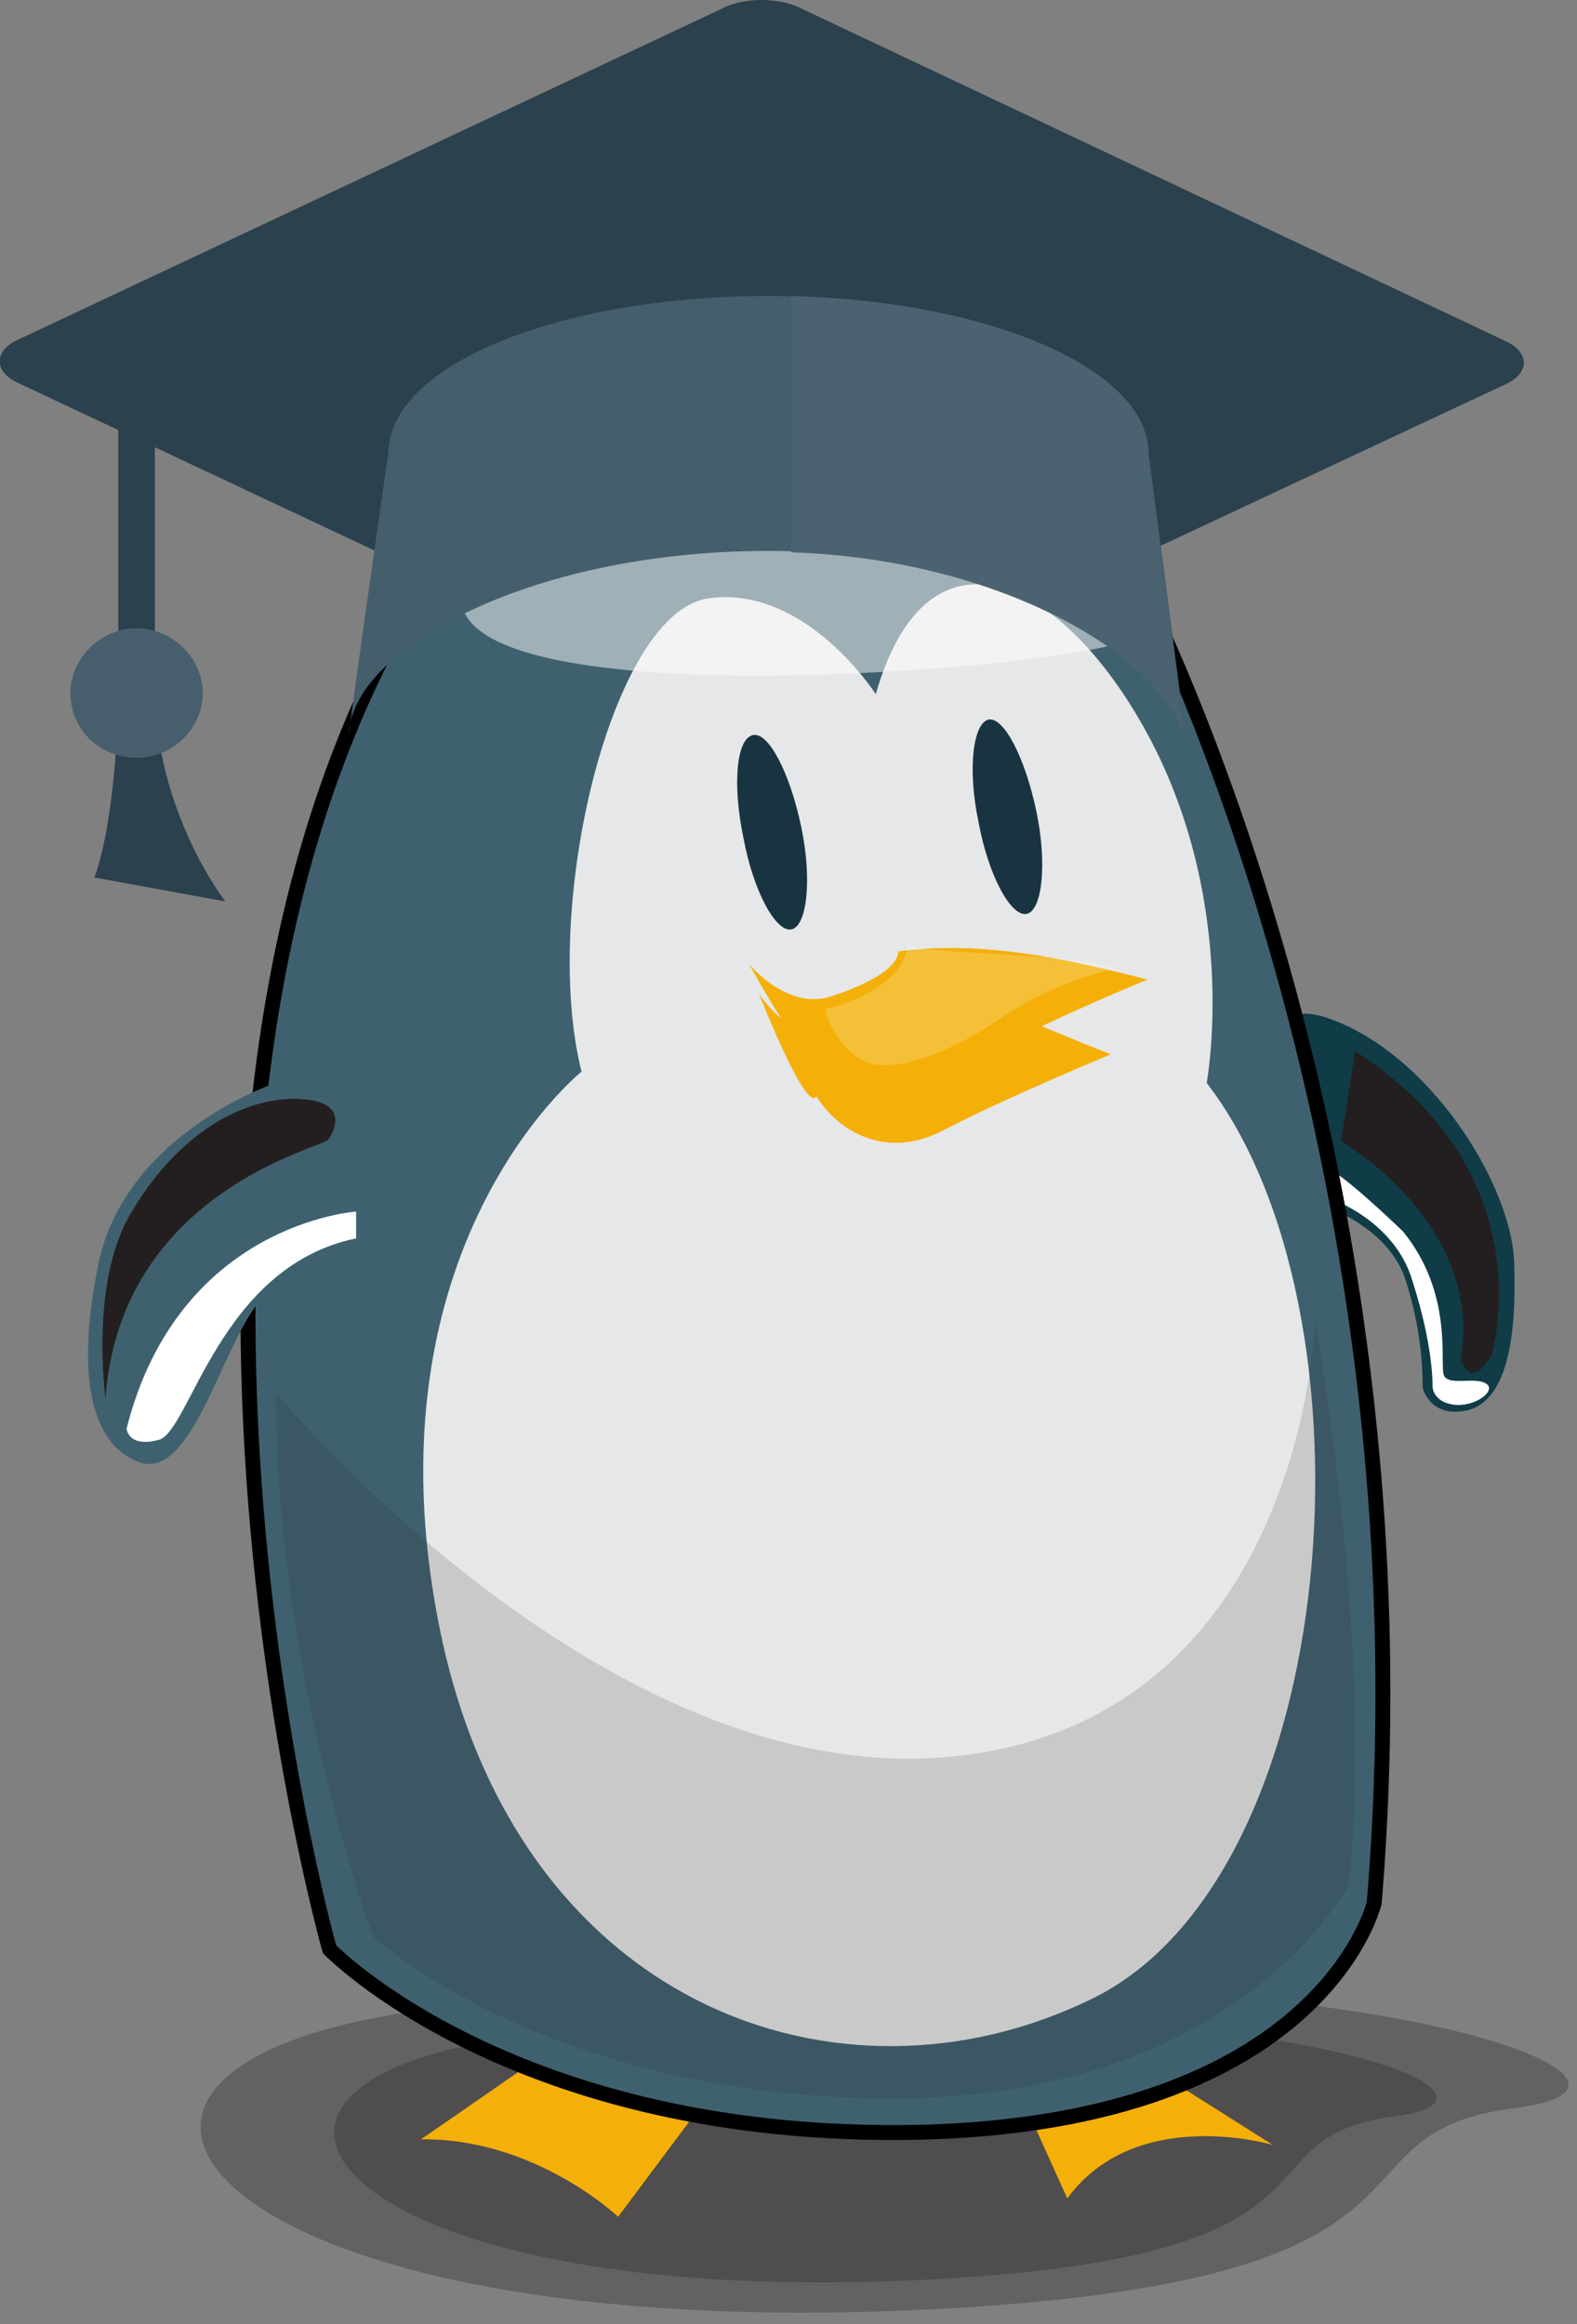 <?xml version="1.0" encoding="utf-8"?>
<!-- Generator: Adobe Illustrator 23.0.3, SVG Export Plug-In . SVG Version: 6.00 Build 0)  -->
<svg version="1.1" id="Layer_1" xmlns="http://www.w3.org/2000/svg" xmlns:xlink="http://www.w3.org/1999/xlink" x="0px" y="0px"
	 viewBox="0 0 112 165" style="enable-background:new 0 0 112 165;" xml:space="preserve">
<rect x="0" y="0" width="112" height="165" fill="#808080" stroke="none"/>
<style type="text/css">
	.st0{fill:#2B414D;}
	.st1{fill:#475F6C;}
	.st2{opacity:0.303;fill:#231F20;enable-background:new    ;}
	.st3{fill:#F4B008;}
	.st4{fill:#0F3C47;}
	.st5{fill:#231F20;}
	.st6{fill:#FFFFFF;}
	.st7{fill:#3F616F;stroke:#000000;stroke-width:1.06;}
	.st8{fill:#3F616F;}
	.st9{opacity:0.502;fill:#231F20;enable-background:new    ;}
	.st10{fill:#E6E7E8;}
	.st11{fill:#193441;}
	.st12{opacity:0.5;fill:#FFFFFF;enable-background:new    ;}
	.st13{opacity:0.146;fill:#231F20;enable-background:new    ;}
	.st14{opacity:0.198;fill:#FFFFFF;enable-background:new    ;}
	.st15{fill:#455E6B;}
	.st16{fill:#4B6370;}
</style>
<title>Cody</title>
<desc>Created with Sketch.</desc>
<g id="Samsung-School">
	<g id="Energy_Weather.-Electricity" transform="translate(-1382, -411)">
		<g transform="translate(1329, 196)">
			<g id="Cody" transform="translate(53, 215)">
				<g id="Mortarboard" transform="translate(0, 0)">
					<path id="Shape" class="st0" d="M11,48.8H8.4c-0.1,9.7-1.7,13.5-1.7,13.5L16,64C16,64,11,57.6,11,48.8z M11,27.8H8.4v19.4H11
						V27.8z M11,48.8H8.4c-0.1,9.7-1.7,13.5-1.7,13.5L16,64C16,64,11,57.6,11,48.8z M11,27.8H8.4v19.4H11V27.8z"/>
					<path id="Path" class="st1" d="M9.7,44.6c2.5,0,4.7,2.1,4.7,4.6c0,2.5-2.1,4.6-4.7,4.6S5,51.8,5,49.2C5,46.7,7.2,44.6,9.7,44.6
						z"/>
					<path class="st0" d="M1.1,24.2L51.3,0.6c1.5-0.8,4.1-0.8,5.6,0l50.2,23.7c1.5,0.8,1.5,2.1,0,2.9L56.9,50.7
						c-1.5,0.8-4.1,0.8-5.6,0L1.1,27.1C-0.4,26.3-0.4,25,1.1,24.2z M54.1,36.8c15.9,0,28.8,5.7,28.8,12.7S70,62.3,54.1,62.3
						s-28.8-5.7-28.8-12.7S38.2,36.8,54.1,36.8z"/>
				</g>
				
					<g id="Rico" transform="translate(58.5, 100.086) scale(-1, 1) translate(-58.5, -100.086) translate(5, 35.086)">
					<path id="Shadow" class="st2" d="M59.7,106.9c0,0,27.6-1.7,36,5.3c8.4,7-9.2,18.6-49.2,16.7c-40-1.9-27.7-12.5-42-14.3
						C-9.8,112.8,16.8,103.1,59.7,106.9z"/>
					<path class="st2" d="M57.6,109c0,0,22.2-1.4,29,4.3c6.8,5.7-7.4,15-39.7,13.5c-32.3-1.5-22.3-10.1-33.8-11.6
						C1.6,113.7,23.1,105.9,57.6,109z"/>
					<path id="Paw" class="st3" d="M31.1,111.2l-9.5,6c0,0,9.7-2.9,14.6,3.8l3.3-7.3L31.1,111.2z"/>
					<path class="st3" d="M61.9,114l6.2,8.3c0,0,5.9-5.6,14-5.5l-9.4-6.5L61.9,114z"/>
					
						<g transform="translate(13.478, 50.917) scale(1, -1) translate(-13.478, -50.917) translate(4.461, 36.692)">
						<path id="Path_2340" class="st4" d="M15.2,15.2c0,0-6.1-1.4-7.5-5.9c-0.8-2.5-1.2-5-1.2-7.6c0,0-0.5-2.2-3.2-1.6
							C0.6,0.8-0.2,5,0,10.6s6.1,15,13.4,17.4S15.2,15.2,15.2,15.2z"/>
						<path id="Path_2351" class="st5" d="M1.6,4c0,0-3.9,12.9,9.7,21.6l1-6.4c0,0-10.2-5.8-8.5-15.6C3.7,3.7,3.2,1.4,1.6,4z"/>
						<path id="Path_2353" class="st6" d="M5.8,1.8c0,0,0-1.1-1.5-1.3S1.2,1.5,2,2S4.7,1.8,5,2.6S4.3,8.4,7.9,12.8
							c0,0,3.4,3.3,5,4.3l0.6-1.8c0,0-5-1.5-6.3-6.1C5.7,4.5,5.8,1.8,5.8,1.8z"/>
					</g>
					<path id="Body" class="st7" d="M88.6,103.3c0,0,17.2-61-7.7-98.5c0,0-28-9.8-49.3,0.5c0,0-21.7,40.5-17.2,94.7
						c0,0,3.6,15.6,32.3,16.3C75.5,116.9,88.6,103.3,88.6,103.3z"/>
					
						<g transform="translate(95.95, 54.611) scale(1, -1) translate(-95.95, -54.611) translate(85.509, 40.387)">
						<path id="Path_2343" class="st8" d="M0.5,15.8c0,0,5.6-1.2,8.1-5c2.5-3.8,4.5-11.9,8-10.7c3.5,1.3,4.5,6.3,2.9,14.1
							c-1.6,7.8-9.6,12.1-14.3,13.4C0.5,29-0.8,20.9,0.5,15.8z"/>
						<path id="Path_2361" class="st9" d="M19,4.7c0,0,1.1,8-1.7,12.9s-7,8.1-11.4,8.3C1.4,26,2.8,23.5,3.2,23
							C3.7,22.4,17.9,19.3,19,4.7z"/>
						<path id="Path_2362" class="st6" d="M17.5,2.5c0,0-0.1-1.4-2.3-0.8S10.9,14,1.2,16v1.9C1.2,17.9,13.8,17.1,17.5,2.5z"/>
						<path id="Path_2350" class="st5" d="M19,4.7c0,0,1.1,8-1.7,12.9s-7,8.1-11.4,8.3C1.4,26,2.8,23.5,3.2,23
							C3.7,22.4,17.9,19.3,19,4.7z"/>
					</g>
					<path id="Chest" class="st10" d="M49.8,14.2c0,0,5-7.8,11.9-6.8s11.9,22,9,33.6c0,0,15.5,12.4,10.1,39.4
						c-5.4,27-28.5,35.2-46.4,26.4s-20.6-48.8-8.1-65c0,0-2.3-12.2,3.9-24.2C36.3,5.9,46.1,1.2,49.8,14.2z"/>
					<path id="Eye" class="st11" d="M59.2,24.4c-0.7,3.8-2.3,6.7-3.4,6.5c-1.1-0.2-1.5-3.5-0.7-7.3s2.3-6.7,3.4-6.5
						C59.7,17.3,60,20.6,59.2,24.4z"/>
					<path class="st11" d="M42.5,23.3c-0.7,3.8-2.3,6.7-3.4,6.5s-1.5-3.5-0.7-7.3s2.3-6.7,3.4-6.5C42.9,16.3,43.3,19.5,42.5,23.3z"
						/>
					<path id="Glow" class="st12" d="M79.1,6.4c0,0-25.3-9.1-46.1,0c0,0-3.4,1.8-1.3,3.8C33.7,12.2,82.3,16.6,79.1,6.4z"/>
					<path class="st13" d="M18.6,58.7c0,0-4.2,22.7-2.4,40c0,0,7.8,15.2,32.4,15.2c24.6,0,36.9-11.5,36.9-11.5s6.9-18.4,6.9-38.6
						c0,0-23.5,28.5-48.3,25.8C19.4,86.9,18.6,58.7,18.6,58.7z"/>
					
						<g id="Beak" transform="translate(44.992, 39.923) scale(-1, 1) translate(-44.992, -39.923) translate(30.28, 31.863)">
						<path id="Path_2402" class="st3" d="M0.9,1.5c0,0,2.7,3.3,5.8,2.3s4.8-2.2,4.8-3.2c5.9-0.8,11.9,0.5,17.7,2
							c0,0-10.3,4.2-14.1,6.9s-7.6,0.8-9.2-1.3C5.9,8.2,5.6,9.9,0.9,1.5z"/>
						<path class="st3" d="M1.6,3.6c0,0,2.3,3.6,5.5,3s5-1.6,5.2-2.6c6,0,8.8,1.8,14.3,3.9c0,0-7.7,3.2-11.9,5.4s-7.6-0.1-9-2.4
							C5.6,10.9,5.2,12.5,1.6,3.6z"/>
						<path id="Path_2403" class="st14" d="M12.2,0c0,0.9,10.4,0.5,14.7,1.8c-2.8,0.7-5.5,1.8-7.9,3.4C15.4,7.7,11,9.5,8.9,8.3
							S6.3,4.7,6.3,4.7S11.9,3.5,12.2,0z"/>
					</g>
				</g>
				<g transform="translate(24.787, 21.013)">
					<path class="st15" d="M56.8,11.2C56.8,5,44.7,0,29.8,0C14.9,0,2.9,4.9,2.8,11.1c0,0-2.9,20.1-2.8,20.1
						c0-5.9,12.5-13.1,29.8-13.1c16.1,0,28,7.5,29.6,13C59.4,31.1,56.8,11.2,56.8,11.2z"/>
					<path class="st16" d="M31.4,0v18.2c15.2,0.5,26.4,7.6,27.9,13l-2.6-20C56.8,5.2,45.6,0.4,31.4,0z"/>
				</g>
			</g>
		</g>
	</g>
</g>
</svg>
